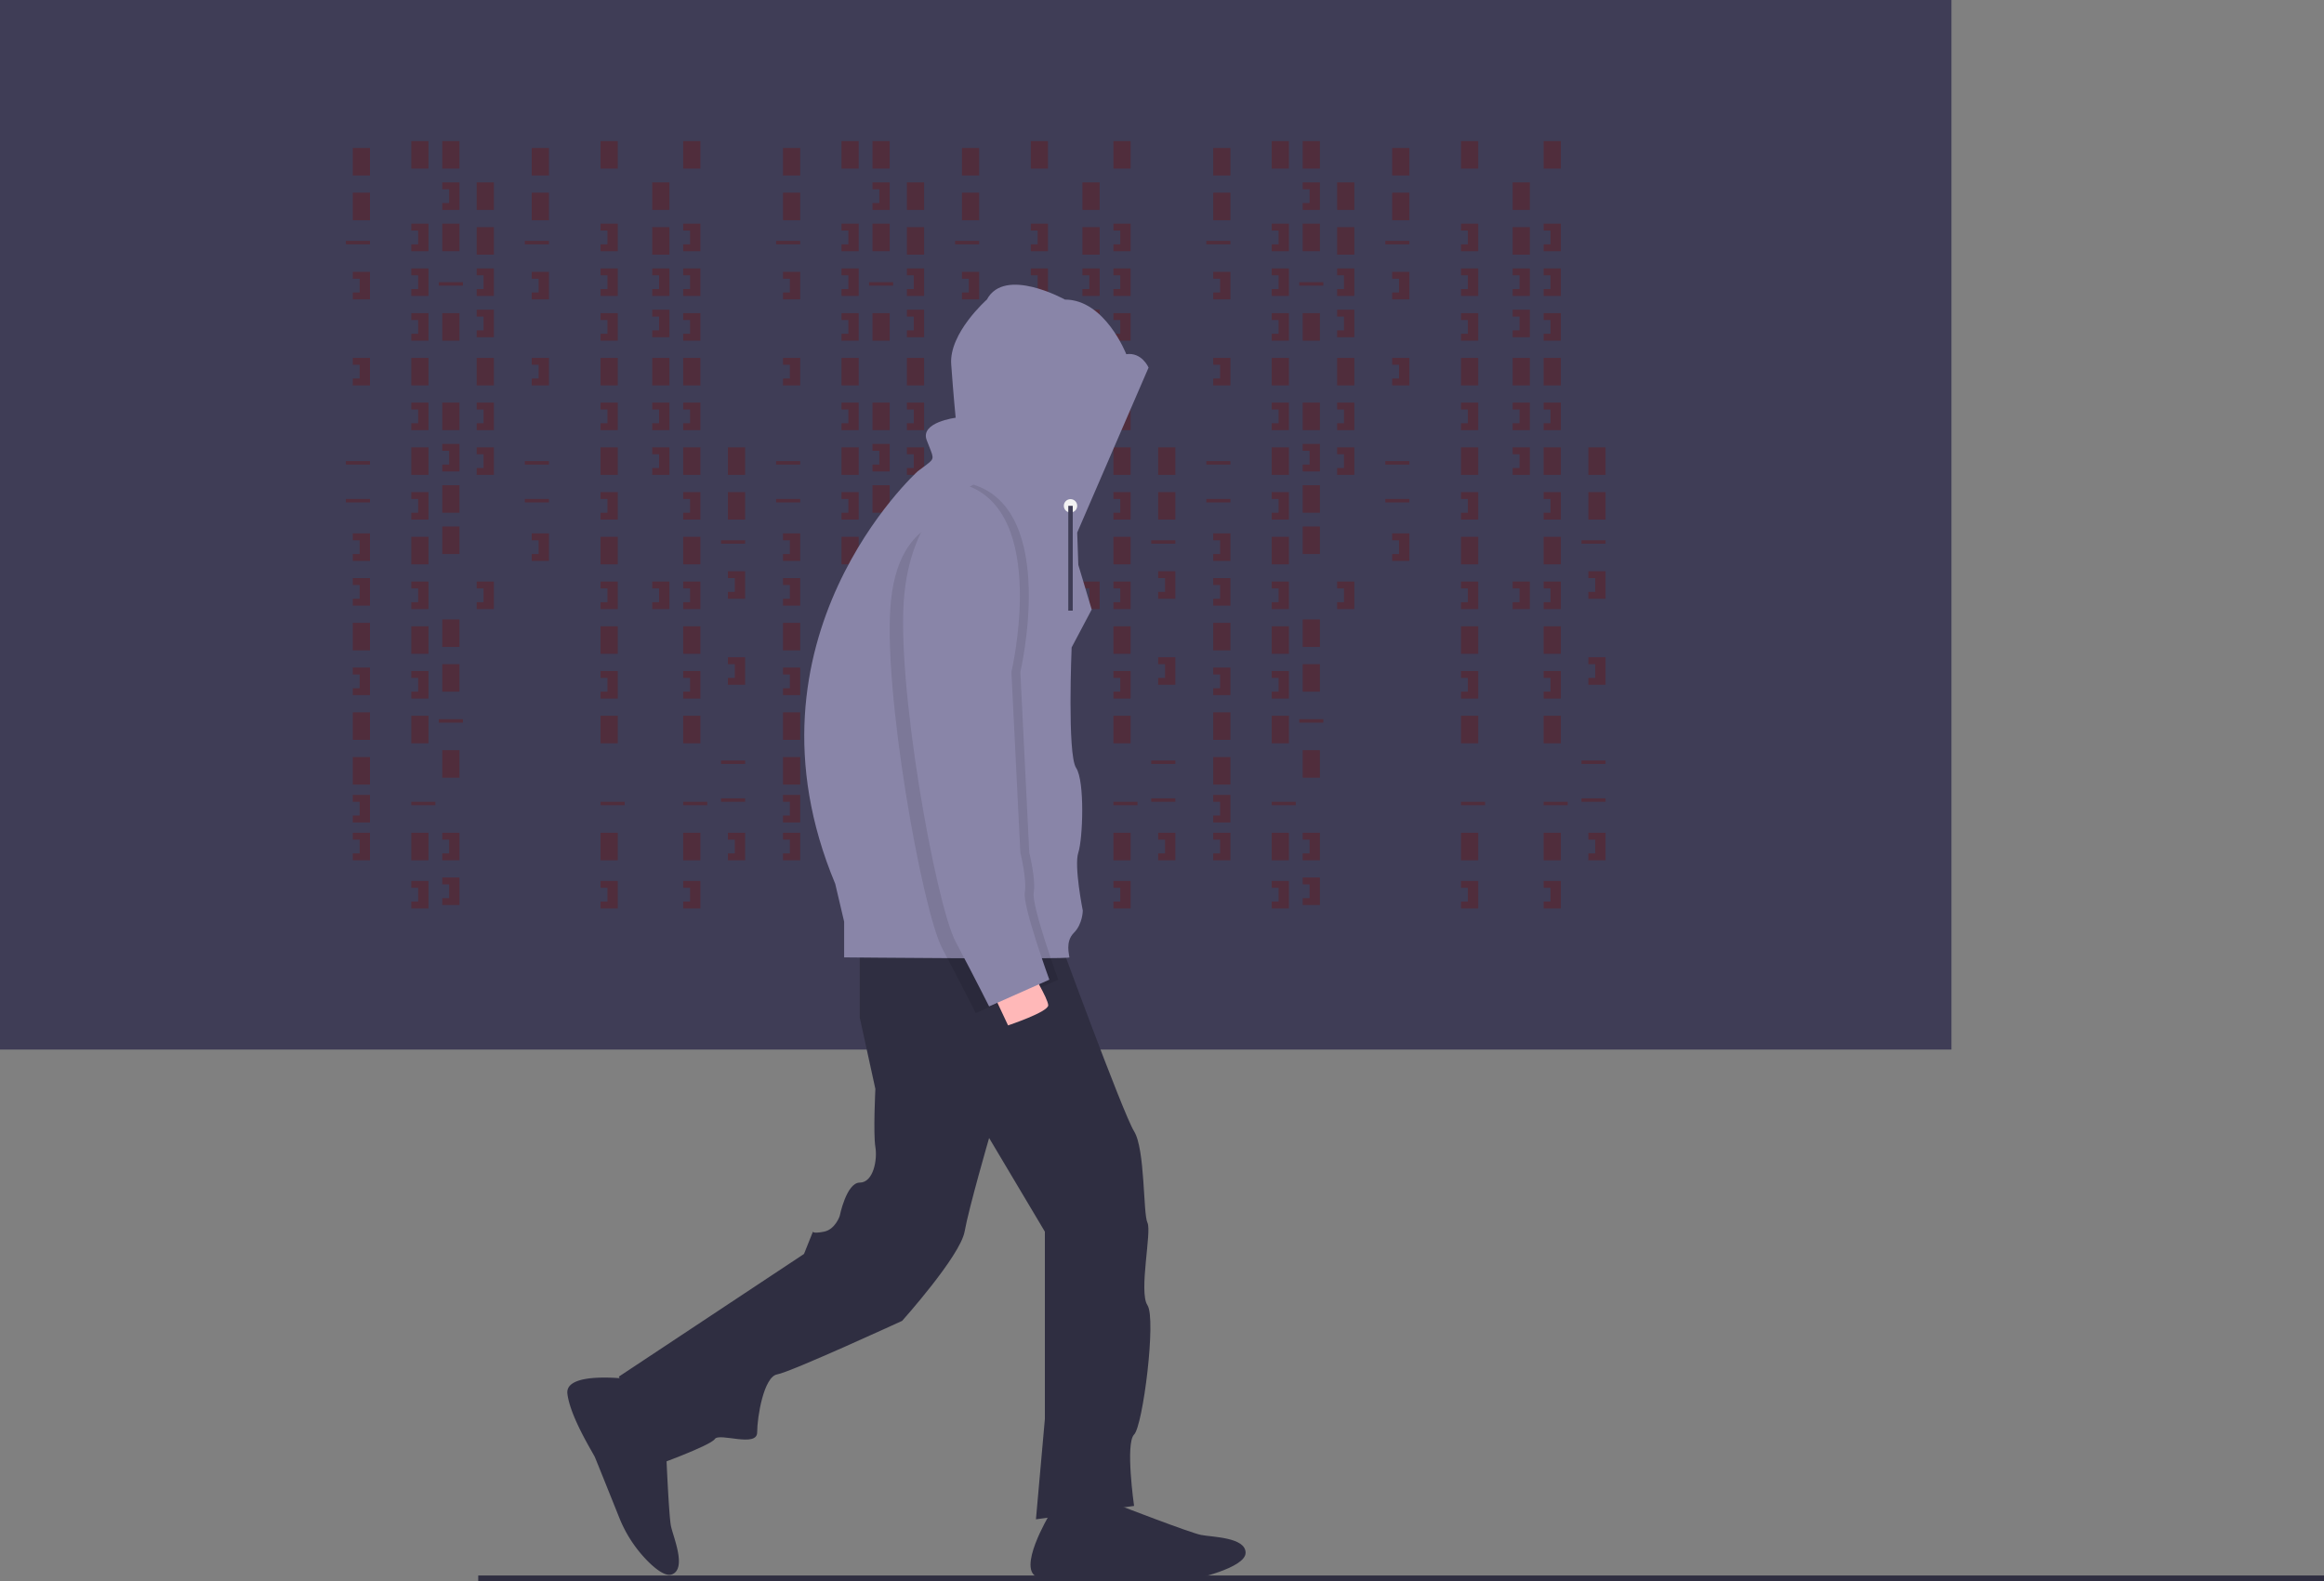 <svg xmlns="http://www.w3.org/2000/svg" data-name="Layer 1" width="1042.039" height="709.089" viewBox="0 0 1042.039 709.089" xmlns:xlink="http://www.w3.org/1999/xlink"><rect x="0" y="0" width="1042.039" height="709.089" fill="#808080" stroke="none"/><title>hacker_mind</title><rect width="875" height="470.679" fill="#3f3d56"/><rect x="158.179" y="66.358" width="7.716" height="12.346" fill="#502d3c"/><rect x="184.414" y="63.272" width="7.716" height="12.346" fill="#502d3c"/><rect x="198.302" y="63.272" width="7.716" height="12.346" fill="#502d3c"/><rect x="198.302" y="100.309" width="7.716" height="12.346" fill="#502d3c"/><rect x="213.735" y="81.79" width="7.716" height="12.346" fill="#502d3c"/><rect x="213.735" y="101.852" width="7.716" height="12.346" fill="#502d3c"/><rect x="198.302" y="140.432" width="7.716" height="12.346" fill="#502d3c"/><rect x="213.735" y="160.494" width="7.716" height="12.346" fill="#502d3c"/><rect x="198.302" y="236.111" width="7.716" height="12.346" fill="#502d3c"/><rect x="184.414" y="160.494" width="7.716" height="12.346" fill="#502d3c"/><rect x="158.179" y="86.42" width="7.716" height="12.346" fill="#502d3c"/><rect x="158.179" y="279.321" width="7.716" height="12.346" fill="#502d3c"/><rect x="158.179" y="319.444" width="7.716" height="12.346" fill="#502d3c"/><rect x="158.179" y="339.506" width="7.716" height="12.346" fill="#502d3c"/><rect x="155.093" y="108.025" width="10.802" height="1.543" fill="#502d3c"/><rect x="196.759" y="126.543" width="10.802" height="1.543" fill="#502d3c"/><rect x="155.093" y="206.79" width="10.802" height="1.543" fill="#502d3c"/><rect x="155.093" y="223.765" width="10.802" height="1.543" fill="#502d3c"/><rect x="196.759" y="322.531" width="10.802" height="1.543" fill="#502d3c"/><rect x="184.414" y="359.568" width="10.802" height="1.543" fill="#502d3c"/><polygon points="158.179 121.914 158.179 125 161.265 125 161.265 131.173 158.179 131.173 158.179 134.259 165.895 134.259 165.895 121.914 158.179 121.914" fill="#502d3c"/><polygon points="184.414 100.309 184.414 103.395 187.5 103.395 187.5 109.568 184.414 109.568 184.414 112.654 192.13 112.654 192.13 100.309 184.414 100.309" fill="#502d3c"/><polygon points="213.735 120.37 213.735 123.457 216.821 123.457 216.821 129.63 213.735 129.63 213.735 132.716 221.451 132.716 221.451 120.37 213.735 120.37" fill="#502d3c"/><polygon points="213.735 180.556 213.735 183.642 216.821 183.642 216.821 189.815 213.735 189.815 213.735 192.901 221.451 192.901 221.451 180.556 213.735 180.556" fill="#502d3c"/><polygon points="213.735 200.617 213.735 203.704 216.821 203.704 216.821 209.877 213.735 209.877 213.735 212.963 221.451 212.963 221.451 200.617 213.735 200.617" fill="#502d3c"/><polygon points="213.735 138.889 213.735 141.975 216.821 141.975 216.821 148.148 213.735 148.148 213.735 151.235 221.451 151.235 221.451 138.889 213.735 138.889" fill="#502d3c"/><polygon points="198.302 81.79 198.302 84.877 201.389 84.877 201.389 91.049 198.302 91.049 198.302 94.136 206.019 94.136 206.019 81.79 198.302 81.79" fill="#502d3c"/><rect x="198.302" y="180.556" width="7.716" height="12.346" fill="#502d3c"/><rect x="198.302" y="217.593" width="7.716" height="12.346" fill="#502d3c"/><polygon points="198.302 199.074 198.302 202.16 201.389 202.16 201.389 208.333 198.302 208.333 198.302 211.42 206.019 211.42 206.019 199.074 198.302 199.074" fill="#502d3c"/><polygon points="184.414 120.37 184.414 123.457 187.5 123.457 187.5 129.63 184.414 129.63 184.414 132.716 192.13 132.716 192.13 120.37 184.414 120.37" fill="#502d3c"/><polygon points="184.414 140.432 184.414 143.519 187.5 143.519 187.5 149.691 184.414 149.691 184.414 152.778 192.13 152.778 192.13 140.432 184.414 140.432" fill="#502d3c"/><rect x="184.414" y="200.617" width="7.716" height="12.346" fill="#502d3c"/><polygon points="184.414 180.556 184.414 183.642 187.5 183.642 187.5 189.815 184.414 189.815 184.414 192.901 192.13 192.901 192.13 180.556 184.414 180.556" fill="#502d3c"/><rect x="184.414" y="240.741" width="7.716" height="12.346" fill="#502d3c"/><polygon points="184.414 220.679 184.414 223.765 187.5 223.765 187.5 229.938 184.414 229.938 184.414 233.025 192.13 233.025 192.13 220.679 184.414 220.679" fill="#502d3c"/><rect x="184.414" y="280.864" width="7.716" height="12.346" fill="#502d3c"/><rect x="198.302" y="277.778" width="7.716" height="12.346" fill="#502d3c"/><polygon points="184.414 260.802 184.414 263.889 187.5 263.889 187.5 270.062 184.414 270.062 184.414 273.148 192.13 273.148 192.13 260.802 184.414 260.802" fill="#502d3c"/><polygon points="213.735 260.802 213.735 263.889 216.821 263.889 216.821 270.062 213.735 270.062 213.735 273.148 221.451 273.148 221.451 260.802 213.735 260.802" fill="#502d3c"/><rect x="292.438" y="81.79" width="7.716" height="12.346" fill="#502d3c"/><rect x="292.438" y="101.852" width="7.716" height="12.346" fill="#502d3c"/><rect x="292.438" y="160.494" width="7.716" height="12.346" fill="#502d3c"/><polygon points="292.438 120.37 292.438 123.457 295.525 123.457 295.525 129.63 292.438 129.63 292.438 132.716 300.154 132.716 300.154 120.37 292.438 120.37" fill="#502d3c"/><polygon points="292.438 180.556 292.438 183.642 295.525 183.642 295.525 189.815 292.438 189.815 292.438 192.901 300.154 192.901 300.154 180.556 292.438 180.556" fill="#502d3c"/><polygon points="292.438 200.617 292.438 203.704 295.525 203.704 295.525 209.877 292.438 209.877 292.438 212.963 300.154 212.963 300.154 200.617 292.438 200.617" fill="#502d3c"/><polygon points="292.438 138.889 292.438 141.975 295.525 141.975 295.525 148.148 292.438 148.148 292.438 151.235 300.154 151.235 300.154 138.889 292.438 138.889" fill="#502d3c"/><polygon points="292.438 260.802 292.438 263.889 295.525 263.889 295.525 270.062 292.438 270.062 292.438 273.148 300.154 273.148 300.154 260.802 292.438 260.802" fill="#502d3c"/><rect x="184.414" y="320.988" width="7.716" height="12.346" fill="#502d3c"/><rect x="198.302" y="297.84" width="7.716" height="12.346" fill="#502d3c"/><rect x="184.414" y="373.457" width="7.716" height="12.346" fill="#502d3c"/><rect x="198.302" y="336.42" width="7.716" height="12.346" fill="#502d3c"/><polygon points="184.414 300.926 184.414 304.012 187.5 304.012 187.5 310.185 184.414 310.185 184.414 313.272 192.13 313.272 192.13 300.926 184.414 300.926" fill="#502d3c"/><polygon points="184.414 395.062 184.414 398.148 187.5 398.148 187.5 404.321 184.414 404.321 184.414 407.407 192.13 407.407 192.13 395.062 184.414 395.062" fill="#502d3c"/><rect x="269.29" y="63.272" width="7.716" height="12.346" fill="#502d3c"/><rect x="269.29" y="160.494" width="7.716" height="12.346" fill="#502d3c"/><rect x="269.29" y="359.568" width="10.802" height="1.543" fill="#502d3c"/><polygon points="269.29 100.309 269.29 103.395 272.377 103.395 272.377 109.568 269.29 109.568 269.29 112.654 277.006 112.654 277.006 100.309 269.29 100.309" fill="#502d3c"/><polygon points="269.29 120.37 269.29 123.457 272.377 123.457 272.377 129.63 269.29 129.63 269.29 132.716 277.006 132.716 277.006 120.37 269.29 120.37" fill="#502d3c"/><polygon points="269.29 140.432 269.29 143.519 272.377 143.519 272.377 149.691 269.29 149.691 269.29 152.778 277.006 152.778 277.006 140.432 269.29 140.432" fill="#502d3c"/><rect x="269.29" y="200.617" width="7.716" height="12.346" fill="#502d3c"/><polygon points="269.29 180.556 269.29 183.642 272.377 183.642 272.377 189.815 269.29 189.815 269.29 192.901 277.006 192.901 277.006 180.556 269.29 180.556" fill="#502d3c"/><rect x="269.29" y="240.741" width="7.716" height="12.346" fill="#502d3c"/><polygon points="269.29 220.679 269.29 223.765 272.377 223.765 272.377 229.938 269.29 229.938 269.29 233.025 277.006 233.025 277.006 220.679 269.29 220.679" fill="#502d3c"/><rect x="269.29" y="280.864" width="7.716" height="12.346" fill="#502d3c"/><polygon points="269.29 260.802 269.29 263.889 272.377 263.889 272.377 270.062 269.29 270.062 269.29 273.148 277.006 273.148 277.006 260.802 269.29 260.802" fill="#502d3c"/><rect x="269.29" y="320.988" width="7.716" height="12.346" fill="#502d3c"/><rect x="269.29" y="373.457" width="7.716" height="12.346" fill="#502d3c"/><polygon points="269.29 300.926 269.29 304.012 272.377 304.012 272.377 310.185 269.29 310.185 269.29 313.272 277.006 313.272 277.006 300.926 269.29 300.926" fill="#502d3c"/><polygon points="269.29 395.062 269.29 398.148 272.377 398.148 272.377 404.321 269.29 404.321 269.29 407.407 277.006 407.407 277.006 395.062 269.29 395.062" fill="#502d3c"/><rect x="306.327" y="63.272" width="7.716" height="12.346" fill="#502d3c"/><rect x="306.327" y="160.494" width="7.716" height="12.346" fill="#502d3c"/><rect x="306.327" y="359.568" width="10.802" height="1.543" fill="#502d3c"/><polygon points="306.327 100.309 306.327 103.395 309.414 103.395 309.414 109.568 306.327 109.568 306.327 112.654 314.043 112.654 314.043 100.309 306.327 100.309" fill="#502d3c"/><polygon points="306.327 120.37 306.327 123.457 309.414 123.457 309.414 129.63 306.327 129.63 306.327 132.716 314.043 132.716 314.043 120.37 306.327 120.37" fill="#502d3c"/><polygon points="306.327 140.432 306.327 143.519 309.414 143.519 309.414 149.691 306.327 149.691 306.327 152.778 314.043 152.778 314.043 140.432 306.327 140.432" fill="#502d3c"/><rect x="306.327" y="200.617" width="7.716" height="12.346" fill="#502d3c"/><polygon points="306.327 180.556 306.327 183.642 309.414 183.642 309.414 189.815 306.327 189.815 306.327 192.901 314.043 192.901 314.043 180.556 306.327 180.556" fill="#502d3c"/><rect x="306.327" y="240.741" width="7.716" height="12.346" fill="#502d3c"/><polygon points="306.327 220.679 306.327 223.765 309.414 223.765 309.414 229.938 306.327 229.938 306.327 233.025 314.043 233.025 314.043 220.679 306.327 220.679" fill="#502d3c"/><rect x="306.327" y="280.864" width="7.716" height="12.346" fill="#502d3c"/><polygon points="306.327 260.802 306.327 263.889 309.414 263.889 309.414 270.062 306.327 270.062 306.327 273.148 314.043 273.148 314.043 260.802 306.327 260.802" fill="#502d3c"/><rect x="306.327" y="320.988" width="7.716" height="12.346" fill="#502d3c"/><rect x="306.327" y="373.457" width="7.716" height="12.346" fill="#502d3c"/><polygon points="306.327 300.926 306.327 304.012 309.414 304.012 309.414 310.185 306.327 310.185 306.327 313.272 314.043 313.272 314.043 300.926 306.327 300.926" fill="#502d3c"/><polygon points="306.327 395.062 306.327 398.148 309.414 398.148 309.414 404.321 306.327 404.321 306.327 407.407 314.043 407.407 314.043 395.062 306.327 395.062" fill="#502d3c"/><polygon points="198.302 373.457 198.302 376.543 201.389 376.543 201.389 382.716 198.302 382.716 198.302 385.802 206.019 385.802 206.019 373.457 198.302 373.457" fill="#502d3c"/><polygon points="198.302 393.519 198.302 396.605 201.389 396.605 201.389 402.778 198.302 402.778 198.302 405.864 206.019 405.864 206.019 393.519 198.302 393.519" fill="#502d3c"/><polygon points="158.179 160.494 158.179 163.58 161.265 163.58 161.265 169.753 158.179 169.753 158.179 172.84 165.895 172.84 165.895 160.494 158.179 160.494" fill="#502d3c"/><polygon points="158.179 239.198 158.179 242.284 161.265 242.284 161.265 248.457 158.179 248.457 158.179 251.543 165.895 251.543 165.895 239.198 158.179 239.198" fill="#502d3c"/><polygon points="158.179 259.259 158.179 262.346 161.265 262.346 161.265 268.519 158.179 268.519 158.179 271.605 165.895 271.605 165.895 259.259 158.179 259.259" fill="#502d3c"/><polygon points="158.179 299.383 158.179 302.469 161.265 302.469 161.265 308.642 158.179 308.642 158.179 311.728 165.895 311.728 165.895 299.383 158.179 299.383" fill="#502d3c"/><polygon points="158.179 356.481 158.179 359.568 161.265 359.568 161.265 365.741 158.179 365.741 158.179 368.827 165.895 368.827 165.895 356.481 158.179 356.481" fill="#502d3c"/><polygon points="158.179 373.457 158.179 376.543 161.265 376.543 161.265 382.716 158.179 382.716 158.179 385.802 165.895 385.802 165.895 373.457 158.179 373.457" fill="#502d3c"/><rect x="238.426" y="66.358" width="7.716" height="12.346" fill="#502d3c"/><rect x="238.426" y="86.42" width="7.716" height="12.346" fill="#502d3c"/><rect x="235.34" y="108.025" width="10.802" height="1.543" fill="#502d3c"/><rect x="235.34" y="206.79" width="10.802" height="1.543" fill="#502d3c"/><rect x="235.34" y="223.765" width="10.802" height="1.543" fill="#502d3c"/><polygon points="238.426 121.914 238.426 125 241.512 125 241.512 131.173 238.426 131.173 238.426 134.259 246.142 134.259 246.142 121.914 238.426 121.914" fill="#502d3c"/><polygon points="238.426 160.494 238.426 163.58 241.512 163.58 241.512 169.753 238.426 169.753 238.426 172.84 246.142 172.84 246.142 160.494 238.426 160.494" fill="#502d3c"/><polygon points="238.426 239.198 238.426 242.284 241.512 242.284 241.512 248.457 238.426 248.457 238.426 251.543 246.142 251.543 246.142 239.198 238.426 239.198" fill="#502d3c"/><rect x="326.389" y="200.617" width="7.716" height="12.346" fill="#502d3c"/><rect x="326.389" y="220.679" width="7.716" height="12.346" fill="#502d3c"/><rect x="323.302" y="242.284" width="10.802" height="1.543" fill="#502d3c"/><rect x="323.302" y="341.049" width="10.802" height="1.543" fill="#502d3c"/><rect x="323.302" y="358.025" width="10.802" height="1.543" fill="#502d3c"/><polygon points="326.389 256.173 326.389 259.259 329.475 259.259 329.475 265.432 326.389 265.432 326.389 268.519 334.105 268.519 334.105 256.173 326.389 256.173" fill="#502d3c"/><polygon points="326.389 294.753 326.389 297.84 329.475 297.84 329.475 304.012 326.389 304.012 326.389 307.099 334.105 307.099 334.105 294.753 326.389 294.753" fill="#502d3c"/><polygon points="326.389 373.457 326.389 376.543 329.475 376.543 329.475 382.716 326.389 382.716 326.389 385.802 334.105 385.802 334.105 373.457 326.389 373.457" fill="#502d3c"/><rect x="351.08" y="66.358" width="7.716" height="12.346" fill="#502d3c"/><rect x="377.315" y="63.272" width="7.716" height="12.346" fill="#502d3c"/><rect x="391.204" y="63.272" width="7.716" height="12.346" fill="#502d3c"/><rect x="391.204" y="100.309" width="7.716" height="12.346" fill="#502d3c"/><rect x="406.636" y="81.79" width="7.716" height="12.346" fill="#502d3c"/><rect x="406.636" y="101.852" width="7.716" height="12.346" fill="#502d3c"/><rect x="391.204" y="140.432" width="7.716" height="12.346" fill="#502d3c"/><rect x="406.636" y="160.494" width="7.716" height="12.346" fill="#502d3c"/><rect x="391.204" y="236.111" width="7.716" height="12.346" fill="#502d3c"/><rect x="377.315" y="160.494" width="7.716" height="12.346" fill="#502d3c"/><rect x="351.08" y="86.42" width="7.716" height="12.346" fill="#502d3c"/><rect x="351.08" y="279.321" width="7.716" height="12.346" fill="#502d3c"/><rect x="351.08" y="319.444" width="7.716" height="12.346" fill="#502d3c"/><rect x="351.08" y="339.506" width="7.716" height="12.346" fill="#502d3c"/><rect x="347.994" y="108.025" width="10.802" height="1.543" fill="#502d3c"/><rect x="389.66" y="126.543" width="10.802" height="1.543" fill="#502d3c"/><rect x="347.994" y="206.79" width="10.802" height="1.543" fill="#502d3c"/><rect x="347.994" y="223.765" width="10.802" height="1.543" fill="#502d3c"/><rect x="389.66" y="322.531" width="10.802" height="1.543" fill="#502d3c"/><rect x="377.315" y="359.568" width="10.802" height="1.543" fill="#502d3c"/><polygon points="351.08 121.914 351.08 125 354.167 125 354.167 131.173 351.08 131.173 351.08 134.259 358.796 134.259 358.796 121.914 351.08 121.914" fill="#502d3c"/><polygon points="377.315 100.309 377.315 103.395 380.401 103.395 380.401 109.568 377.315 109.568 377.315 112.654 385.031 112.654 385.031 100.309 377.315 100.309" fill="#502d3c"/><polygon points="406.636 120.37 406.636 123.457 409.722 123.457 409.722 129.63 406.636 129.63 406.636 132.716 414.352 132.716 414.352 120.37 406.636 120.37" fill="#502d3c"/><polygon points="406.636 180.556 406.636 183.642 409.722 183.642 409.722 189.815 406.636 189.815 406.636 192.901 414.352 192.901 414.352 180.556 406.636 180.556" fill="#502d3c"/><polygon points="406.636 200.617 406.636 203.704 409.722 203.704 409.722 209.877 406.636 209.877 406.636 212.963 414.352 212.963 414.352 200.617 406.636 200.617" fill="#502d3c"/><polygon points="406.636 138.889 406.636 141.975 409.722 141.975 409.722 148.148 406.636 148.148 406.636 151.235 414.352 151.235 414.352 138.889 406.636 138.889" fill="#502d3c"/><polygon points="391.204 81.79 391.204 84.877 394.29 84.877 394.29 91.049 391.204 91.049 391.204 94.136 398.92 94.136 398.92 81.79 391.204 81.79" fill="#502d3c"/><rect x="391.204" y="180.556" width="7.716" height="12.346" fill="#502d3c"/><rect x="391.204" y="217.593" width="7.716" height="12.346" fill="#502d3c"/><polygon points="391.204 199.074 391.204 202.16 394.29 202.16 394.29 208.333 391.204 208.333 391.204 211.42 398.92 211.42 398.92 199.074 391.204 199.074" fill="#502d3c"/><polygon points="377.315 120.37 377.315 123.457 380.401 123.457 380.401 129.63 377.315 129.63 377.315 132.716 385.031 132.716 385.031 120.37 377.315 120.37" fill="#502d3c"/><polygon points="377.315 140.432 377.315 143.519 380.401 143.519 380.401 149.691 377.315 149.691 377.315 152.778 385.031 152.778 385.031 140.432 377.315 140.432" fill="#502d3c"/><rect x="377.315" y="200.617" width="7.716" height="12.346" fill="#502d3c"/><polygon points="377.315 180.556 377.315 183.642 380.401 183.642 380.401 189.815 377.315 189.815 377.315 192.901 385.031 192.901 385.031 180.556 377.315 180.556" fill="#502d3c"/><rect x="377.315" y="240.741" width="7.716" height="12.346" fill="#502d3c"/><polygon points="377.315 220.679 377.315 223.765 380.401 223.765 380.401 229.938 377.315 229.938 377.315 233.025 385.031 233.025 385.031 220.679 377.315 220.679" fill="#502d3c"/><rect x="377.315" y="280.864" width="7.716" height="12.346" fill="#502d3c"/><rect x="391.204" y="277.778" width="7.716" height="12.346" fill="#502d3c"/><polygon points="377.315 260.802 377.315 263.889 380.401 263.889 380.401 270.062 377.315 270.062 377.315 273.148 385.031 273.148 385.031 260.802 377.315 260.802" fill="#502d3c"/><polygon points="406.636 260.802 406.636 263.889 409.722 263.889 409.722 270.062 406.636 270.062 406.636 273.148 414.352 273.148 414.352 260.802 406.636 260.802" fill="#502d3c"/><rect x="485.34" y="81.79" width="7.716" height="12.346" fill="#502d3c"/><rect x="485.34" y="101.852" width="7.716" height="12.346" fill="#502d3c"/><rect x="485.34" y="160.494" width="7.716" height="12.346" fill="#502d3c"/><polygon points="485.34 120.37 485.34 123.457 488.426 123.457 488.426 129.63 485.34 129.63 485.34 132.716 493.056 132.716 493.056 120.37 485.34 120.37" fill="#502d3c"/><polygon points="485.34 180.556 485.34 183.642 488.426 183.642 488.426 189.815 485.34 189.815 485.34 192.901 493.056 192.901 493.056 180.556 485.34 180.556" fill="#502d3c"/><polygon points="485.34 200.617 485.34 203.704 488.426 203.704 488.426 209.877 485.34 209.877 485.34 212.963 493.056 212.963 493.056 200.617 485.34 200.617" fill="#502d3c"/><polygon points="485.34 138.889 485.34 141.975 488.426 141.975 488.426 148.148 485.34 148.148 485.34 151.235 493.056 151.235 493.056 138.889 485.34 138.889" fill="#502d3c"/><polygon points="485.34 260.802 485.34 263.889 488.426 263.889 488.426 270.062 485.34 270.062 485.34 273.148 493.056 273.148 493.056 260.802 485.34 260.802" fill="#502d3c"/><rect x="377.315" y="320.988" width="7.716" height="12.346" fill="#502d3c"/><rect x="391.204" y="297.84" width="7.716" height="12.346" fill="#502d3c"/><rect x="377.315" y="373.457" width="7.716" height="12.346" fill="#502d3c"/><rect x="391.204" y="336.42" width="7.716" height="12.346" fill="#502d3c"/><polygon points="377.315 300.926 377.315 304.012 380.401 304.012 380.401 310.185 377.315 310.185 377.315 313.272 385.031 313.272 385.031 300.926 377.315 300.926" fill="#502d3c"/><polygon points="377.315 395.062 377.315 398.148 380.401 398.148 380.401 404.321 377.315 404.321 377.315 407.407 385.031 407.407 385.031 395.062 377.315 395.062" fill="#502d3c"/><rect x="462.191" y="63.272" width="7.716" height="12.346" fill="#502d3c"/><rect x="462.191" y="160.494" width="7.716" height="12.346" fill="#502d3c"/><rect x="462.191" y="359.568" width="10.802" height="1.543" fill="#502d3c"/><polygon points="462.191 100.309 462.191 103.395 465.278 103.395 465.278 109.568 462.191 109.568 462.191 112.654 469.907 112.654 469.907 100.309 462.191 100.309" fill="#502d3c"/><polygon points="462.191 120.37 462.191 123.457 465.278 123.457 465.278 129.63 462.191 129.63 462.191 132.716 469.907 132.716 469.907 120.37 462.191 120.37" fill="#502d3c"/><polygon points="462.191 140.432 462.191 143.519 465.278 143.519 465.278 149.691 462.191 149.691 462.191 152.778 469.907 152.778 469.907 140.432 462.191 140.432" fill="#502d3c"/><rect x="462.191" y="200.617" width="7.716" height="12.346" fill="#502d3c"/><polygon points="462.191 180.556 462.191 183.642 465.278 183.642 465.278 189.815 462.191 189.815 462.191 192.901 469.907 192.901 469.907 180.556 462.191 180.556" fill="#502d3c"/><rect x="462.191" y="240.741" width="7.716" height="12.346" fill="#502d3c"/><polygon points="462.191 220.679 462.191 223.765 465.278 223.765 465.278 229.938 462.191 229.938 462.191 233.025 469.907 233.025 469.907 220.679 462.191 220.679" fill="#502d3c"/><rect x="462.191" y="280.864" width="7.716" height="12.346" fill="#502d3c"/><polygon points="462.191 260.802 462.191 263.889 465.278 263.889 465.278 270.062 462.191 270.062 462.191 273.148 469.907 273.148 469.907 260.802 462.191 260.802" fill="#502d3c"/><rect x="462.191" y="320.988" width="7.716" height="12.346" fill="#502d3c"/><rect x="462.191" y="373.457" width="7.716" height="12.346" fill="#502d3c"/><polygon points="462.191 300.926 462.191 304.012 465.278 304.012 465.278 310.185 462.191 310.185 462.191 313.272 469.907 313.272 469.907 300.926 462.191 300.926" fill="#502d3c"/><polygon points="462.191 395.062 462.191 398.148 465.278 398.148 465.278 404.321 462.191 404.321 462.191 407.407 469.907 407.407 469.907 395.062 462.191 395.062" fill="#502d3c"/><rect x="499.228" y="63.272" width="7.716" height="12.346" fill="#502d3c"/><rect x="499.228" y="160.494" width="7.716" height="12.346" fill="#502d3c"/><rect x="499.228" y="359.568" width="10.802" height="1.543" fill="#502d3c"/><polygon points="499.228 100.309 499.228 103.395 502.315 103.395 502.315 109.568 499.228 109.568 499.228 112.654 506.944 112.654 506.944 100.309 499.228 100.309" fill="#502d3c"/><polygon points="499.228 120.37 499.228 123.457 502.315 123.457 502.315 129.63 499.228 129.63 499.228 132.716 506.944 132.716 506.944 120.37 499.228 120.37" fill="#502d3c"/><polygon points="499.228 140.432 499.228 143.519 502.315 143.519 502.315 149.691 499.228 149.691 499.228 152.778 506.944 152.778 506.944 140.432 499.228 140.432" fill="#502d3c"/><rect x="499.228" y="200.617" width="7.716" height="12.346" fill="#502d3c"/><polygon points="499.228 180.556 499.228 183.642 502.315 183.642 502.315 189.815 499.228 189.815 499.228 192.901 506.944 192.901 506.944 180.556 499.228 180.556" fill="#502d3c"/><rect x="499.228" y="240.741" width="7.716" height="12.346" fill="#502d3c"/><polygon points="499.228 220.679 499.228 223.765 502.315 223.765 502.315 229.938 499.228 229.938 499.228 233.025 506.944 233.025 506.944 220.679 499.228 220.679" fill="#502d3c"/><rect x="499.228" y="280.864" width="7.716" height="12.346" fill="#502d3c"/><polygon points="499.228 260.802 499.228 263.889 502.315 263.889 502.315 270.062 499.228 270.062 499.228 273.148 506.944 273.148 506.944 260.802 499.228 260.802" fill="#502d3c"/><rect x="499.228" y="320.988" width="7.716" height="12.346" fill="#502d3c"/><rect x="499.228" y="373.457" width="7.716" height="12.346" fill="#502d3c"/><polygon points="499.228 300.926 499.228 304.012 502.315 304.012 502.315 310.185 499.228 310.185 499.228 313.272 506.944 313.272 506.944 300.926 499.228 300.926" fill="#502d3c"/><polygon points="499.228 395.062 499.228 398.148 502.315 398.148 502.315 404.321 499.228 404.321 499.228 407.407 506.944 407.407 506.944 395.062 499.228 395.062" fill="#502d3c"/><polygon points="391.204 373.457 391.204 376.543 394.29 376.543 394.29 382.716 391.204 382.716 391.204 385.802 398.92 385.802 398.92 373.457 391.204 373.457" fill="#502d3c"/><polygon points="391.204 393.519 391.204 396.605 394.29 396.605 394.29 402.778 391.204 402.778 391.204 405.864 398.92 405.864 398.92 393.519 391.204 393.519" fill="#502d3c"/><polygon points="351.08 160.494 351.08 163.58 354.167 163.58 354.167 169.753 351.08 169.753 351.08 172.84 358.796 172.84 358.796 160.494 351.08 160.494" fill="#502d3c"/><polygon points="351.08 239.198 351.08 242.284 354.167 242.284 354.167 248.457 351.08 248.457 351.08 251.543 358.796 251.543 358.796 239.198 351.08 239.198" fill="#502d3c"/><polygon points="351.08 259.259 351.08 262.346 354.167 262.346 354.167 268.519 351.08 268.519 351.08 271.605 358.796 271.605 358.796 259.259 351.08 259.259" fill="#502d3c"/><polygon points="351.08 299.383 351.08 302.469 354.167 302.469 354.167 308.642 351.08 308.642 351.08 311.728 358.796 311.728 358.796 299.383 351.08 299.383" fill="#502d3c"/><polygon points="351.08 356.481 351.08 359.568 354.167 359.568 354.167 365.741 351.08 365.741 351.08 368.827 358.796 368.827 358.796 356.481 351.08 356.481" fill="#502d3c"/><polygon points="351.08 373.457 351.08 376.543 354.167 376.543 354.167 382.716 351.08 382.716 351.08 385.802 358.796 385.802 358.796 373.457 351.08 373.457" fill="#502d3c"/><rect x="431.327" y="66.358" width="7.716" height="12.346" fill="#502d3c"/><rect x="431.327" y="86.42" width="7.716" height="12.346" fill="#502d3c"/><rect x="428.241" y="108.025" width="10.802" height="1.543" fill="#502d3c"/><rect x="428.241" y="206.79" width="10.802" height="1.543" fill="#502d3c"/><rect x="428.241" y="223.765" width="10.802" height="1.543" fill="#502d3c"/><polygon points="431.327 121.914 431.327 125 434.414 125 434.414 131.173 431.327 131.173 431.327 134.259 439.043 134.259 439.043 121.914 431.327 121.914" fill="#502d3c"/><polygon points="431.327 160.494 431.327 163.58 434.414 163.58 434.414 169.753 431.327 169.753 431.327 172.84 439.043 172.84 439.043 160.494 431.327 160.494" fill="#502d3c"/><polygon points="431.327 239.198 431.327 242.284 434.414 242.284 434.414 248.457 431.327 248.457 431.327 251.543 439.043 251.543 439.043 239.198 431.327 239.198" fill="#502d3c"/><rect x="519.29" y="200.617" width="7.716" height="12.346" fill="#502d3c"/><rect x="519.29" y="220.679" width="7.716" height="12.346" fill="#502d3c"/><rect x="516.204" y="242.284" width="10.802" height="1.543" fill="#502d3c"/><rect x="516.204" y="341.049" width="10.802" height="1.543" fill="#502d3c"/><rect x="516.204" y="358.025" width="10.802" height="1.543" fill="#502d3c"/><polygon points="519.29 256.173 519.29 259.259 522.377 259.259 522.377 265.432 519.29 265.432 519.29 268.519 527.006 268.519 527.006 256.173 519.29 256.173" fill="#502d3c"/><polygon points="519.29 294.753 519.29 297.84 522.377 297.84 522.377 304.012 519.29 304.012 519.29 307.099 527.006 307.099 527.006 294.753 519.29 294.753" fill="#502d3c"/><polygon points="519.29 373.457 519.29 376.543 522.377 376.543 522.377 382.716 519.29 382.716 519.29 385.802 527.006 385.802 527.006 373.457 519.29 373.457" fill="#502d3c"/><rect x="543.981" y="66.358" width="7.716" height="12.346" fill="#502d3c"/><rect x="570.216" y="63.272" width="7.716" height="12.346" fill="#502d3c"/><rect x="584.105" y="63.272" width="7.716" height="12.346" fill="#502d3c"/><rect x="584.105" y="100.309" width="7.716" height="12.346" fill="#502d3c"/><rect x="599.537" y="81.79" width="7.716" height="12.346" fill="#502d3c"/><rect x="599.537" y="101.852" width="7.716" height="12.346" fill="#502d3c"/><rect x="584.105" y="140.432" width="7.716" height="12.346" fill="#502d3c"/><rect x="599.537" y="160.494" width="7.716" height="12.346" fill="#502d3c"/><rect x="584.105" y="236.111" width="7.716" height="12.346" fill="#502d3c"/><rect x="570.216" y="160.494" width="7.716" height="12.346" fill="#502d3c"/><rect x="543.981" y="86.42" width="7.716" height="12.346" fill="#502d3c"/><rect x="543.981" y="279.321" width="7.716" height="12.346" fill="#502d3c"/><rect x="543.981" y="319.444" width="7.716" height="12.346" fill="#502d3c"/><rect x="543.981" y="339.506" width="7.716" height="12.346" fill="#502d3c"/><rect x="540.895" y="108.025" width="10.802" height="1.543" fill="#502d3c"/><rect x="582.562" y="126.543" width="10.802" height="1.543" fill="#502d3c"/><rect x="540.895" y="206.79" width="10.802" height="1.543" fill="#502d3c"/><rect x="540.895" y="223.765" width="10.802" height="1.543" fill="#502d3c"/><rect x="582.562" y="322.531" width="10.802" height="1.543" fill="#502d3c"/><rect x="570.216" y="359.568" width="10.802" height="1.543" fill="#502d3c"/><polygon points="543.981 121.914 543.981 125 547.068 125 547.068 131.173 543.981 131.173 543.981 134.259 551.698 134.259 551.698 121.914 543.981 121.914" fill="#502d3c"/><polygon points="570.216 100.309 570.216 103.395 573.302 103.395 573.302 109.568 570.216 109.568 570.216 112.654 577.932 112.654 577.932 100.309 570.216 100.309" fill="#502d3c"/><polygon points="599.537 120.37 599.537 123.457 602.623 123.457 602.623 129.63 599.537 129.63 599.537 132.716 607.253 132.716 607.253 120.37 599.537 120.37" fill="#502d3c"/><polygon points="599.537 180.556 599.537 183.642 602.623 183.642 602.623 189.815 599.537 189.815 599.537 192.901 607.253 192.901 607.253 180.556 599.537 180.556" fill="#502d3c"/><polygon points="599.537 200.617 599.537 203.704 602.623 203.704 602.623 209.877 599.537 209.877 599.537 212.963 607.253 212.963 607.253 200.617 599.537 200.617" fill="#502d3c"/><polygon points="599.537 138.889 599.537 141.975 602.623 141.975 602.623 148.148 599.537 148.148 599.537 151.235 607.253 151.235 607.253 138.889 599.537 138.889" fill="#502d3c"/><polygon points="584.105 81.79 584.105 84.877 587.191 84.877 587.191 91.049 584.105 91.049 584.105 94.136 591.821 94.136 591.821 81.79 584.105 81.79" fill="#502d3c"/><rect x="584.105" y="180.556" width="7.716" height="12.346" fill="#502d3c"/><rect x="584.105" y="217.593" width="7.716" height="12.346" fill="#502d3c"/><polygon points="584.105 199.074 584.105 202.16 587.191 202.16 587.191 208.333 584.105 208.333 584.105 211.42 591.821 211.42 591.821 199.074 584.105 199.074" fill="#502d3c"/><polygon points="570.216 120.37 570.216 123.457 573.302 123.457 573.302 129.63 570.216 129.63 570.216 132.716 577.932 132.716 577.932 120.37 570.216 120.37" fill="#502d3c"/><polygon points="570.216 140.432 570.216 143.519 573.302 143.519 573.302 149.691 570.216 149.691 570.216 152.778 577.932 152.778 577.932 140.432 570.216 140.432" fill="#502d3c"/><rect x="570.216" y="200.617" width="7.716" height="12.346" fill="#502d3c"/><polygon points="570.216 180.556 570.216 183.642 573.302 183.642 573.302 189.815 570.216 189.815 570.216 192.901 577.932 192.901 577.932 180.556 570.216 180.556" fill="#502d3c"/><rect x="570.216" y="240.741" width="7.716" height="12.346" fill="#502d3c"/><polygon points="570.216 220.679 570.216 223.765 573.302 223.765 573.302 229.938 570.216 229.938 570.216 233.025 577.932 233.025 577.932 220.679 570.216 220.679" fill="#502d3c"/><rect x="570.216" y="280.864" width="7.716" height="12.346" fill="#502d3c"/><rect x="584.105" y="277.778" width="7.716" height="12.346" fill="#502d3c"/><polygon points="570.216 260.802 570.216 263.889 573.302 263.889 573.302 270.062 570.216 270.062 570.216 273.148 577.932 273.148 577.932 260.802 570.216 260.802" fill="#502d3c"/><polygon points="599.537 260.802 599.537 263.889 602.623 263.889 602.623 270.062 599.537 270.062 599.537 273.148 607.253 273.148 607.253 260.802 599.537 260.802" fill="#502d3c"/><rect x="678.241" y="81.79" width="7.716" height="12.346" fill="#502d3c"/><rect x="678.241" y="101.852" width="7.716" height="12.346" fill="#502d3c"/><rect x="678.241" y="160.494" width="7.716" height="12.346" fill="#502d3c"/><polygon points="678.241 120.37 678.241 123.457 681.327 123.457 681.327 129.63 678.241 129.63 678.241 132.716 685.957 132.716 685.957 120.37 678.241 120.37" fill="#502d3c"/><polygon points="678.241 180.556 678.241 183.642 681.327 183.642 681.327 189.815 678.241 189.815 678.241 192.901 685.957 192.901 685.957 180.556 678.241 180.556" fill="#502d3c"/><polygon points="678.241 200.617 678.241 203.704 681.327 203.704 681.327 209.877 678.241 209.877 678.241 212.963 685.957 212.963 685.957 200.617 678.241 200.617" fill="#502d3c"/><polygon points="678.241 138.889 678.241 141.975 681.327 141.975 681.327 148.148 678.241 148.148 678.241 151.235 685.957 151.235 685.957 138.889 678.241 138.889" fill="#502d3c"/><polygon points="678.241 260.802 678.241 263.889 681.327 263.889 681.327 270.062 678.241 270.062 678.241 273.148 685.957 273.148 685.957 260.802 678.241 260.802" fill="#502d3c"/><rect x="570.216" y="320.988" width="7.716" height="12.346" fill="#502d3c"/><rect x="584.105" y="297.84" width="7.716" height="12.346" fill="#502d3c"/><rect x="570.216" y="373.457" width="7.716" height="12.346" fill="#502d3c"/><rect x="584.105" y="336.42" width="7.716" height="12.346" fill="#502d3c"/><polygon points="570.216 300.926 570.216 304.012 573.302 304.012 573.302 310.185 570.216 310.185 570.216 313.272 577.932 313.272 577.932 300.926 570.216 300.926" fill="#502d3c"/><polygon points="570.216 395.062 570.216 398.148 573.302 398.148 573.302 404.321 570.216 404.321 570.216 407.407 577.932 407.407 577.932 395.062 570.216 395.062" fill="#502d3c"/><rect x="655.093" y="63.272" width="7.716" height="12.346" fill="#502d3c"/><rect x="655.093" y="160.494" width="7.716" height="12.346" fill="#502d3c"/><rect x="655.093" y="359.568" width="10.802" height="1.543" fill="#502d3c"/><polygon points="655.093 100.309 655.093 103.395 658.179 103.395 658.179 109.568 655.093 109.568 655.093 112.654 662.809 112.654 662.809 100.309 655.093 100.309" fill="#502d3c"/><polygon points="655.093 120.37 655.093 123.457 658.179 123.457 658.179 129.63 655.093 129.63 655.093 132.716 662.809 132.716 662.809 120.37 655.093 120.37" fill="#502d3c"/><polygon points="655.093 140.432 655.093 143.519 658.179 143.519 658.179 149.691 655.093 149.691 655.093 152.778 662.809 152.778 662.809 140.432 655.093 140.432" fill="#502d3c"/><rect x="655.093" y="200.617" width="7.716" height="12.346" fill="#502d3c"/><polygon points="655.093 180.556 655.093 183.642 658.179 183.642 658.179 189.815 655.093 189.815 655.093 192.901 662.809 192.901 662.809 180.556 655.093 180.556" fill="#502d3c"/><rect x="655.093" y="240.741" width="7.716" height="12.346" fill="#502d3c"/><polygon points="655.093 220.679 655.093 223.765 658.179 223.765 658.179 229.938 655.093 229.938 655.093 233.025 662.809 233.025 662.809 220.679 655.093 220.679" fill="#502d3c"/><rect x="655.093" y="280.864" width="7.716" height="12.346" fill="#502d3c"/><polygon points="655.093 260.802 655.093 263.889 658.179 263.889 658.179 270.062 655.093 270.062 655.093 273.148 662.809 273.148 662.809 260.802 655.093 260.802" fill="#502d3c"/><rect x="655.093" y="320.988" width="7.716" height="12.346" fill="#502d3c"/><rect x="655.093" y="373.457" width="7.716" height="12.346" fill="#502d3c"/><polygon points="655.093 300.926 655.093 304.012 658.179 304.012 658.179 310.185 655.093 310.185 655.093 313.272 662.809 313.272 662.809 300.926 655.093 300.926" fill="#502d3c"/><polygon points="655.093 395.062 655.093 398.148 658.179 398.148 658.179 404.321 655.093 404.321 655.093 407.407 662.809 407.407 662.809 395.062 655.093 395.062" fill="#502d3c"/><rect x="692.13" y="63.272" width="7.716" height="12.346" fill="#502d3c"/><rect x="692.13" y="160.494" width="7.716" height="12.346" fill="#502d3c"/><rect x="692.13" y="359.568" width="10.802" height="1.543" fill="#502d3c"/><polygon points="692.13 100.309 692.13 103.395 695.216 103.395 695.216 109.568 692.13 109.568 692.13 112.654 699.846 112.654 699.846 100.309 692.13 100.309" fill="#502d3c"/><polygon points="692.13 120.37 692.13 123.457 695.216 123.457 695.216 129.63 692.13 129.63 692.13 132.716 699.846 132.716 699.846 120.37 692.13 120.37" fill="#502d3c"/><polygon points="692.13 140.432 692.13 143.519 695.216 143.519 695.216 149.691 692.13 149.691 692.13 152.778 699.846 152.778 699.846 140.432 692.13 140.432" fill="#502d3c"/><rect x="692.13" y="200.617" width="7.716" height="12.346" fill="#502d3c"/><polygon points="692.13 180.556 692.13 183.642 695.216 183.642 695.216 189.815 692.13 189.815 692.13 192.901 699.846 192.901 699.846 180.556 692.13 180.556" fill="#502d3c"/><rect x="692.13" y="240.741" width="7.716" height="12.346" fill="#502d3c"/><polygon points="692.13 220.679 692.13 223.765 695.216 223.765 695.216 229.938 692.13 229.938 692.13 233.025 699.846 233.025 699.846 220.679 692.13 220.679" fill="#502d3c"/><rect x="692.13" y="280.864" width="7.716" height="12.346" fill="#502d3c"/><polygon points="692.13 260.802 692.13 263.889 695.216 263.889 695.216 270.062 692.13 270.062 692.13 273.148 699.846 273.148 699.846 260.802 692.13 260.802" fill="#502d3c"/><rect x="692.13" y="320.988" width="7.716" height="12.346" fill="#502d3c"/><rect x="692.13" y="373.457" width="7.716" height="12.346" fill="#502d3c"/><polygon points="692.13 300.926 692.13 304.012 695.216 304.012 695.216 310.185 692.13 310.185 692.13 313.272 699.846 313.272 699.846 300.926 692.13 300.926" fill="#502d3c"/><polygon points="692.13 395.062 692.13 398.148 695.216 398.148 695.216 404.321 692.13 404.321 692.13 407.407 699.846 407.407 699.846 395.062 692.13 395.062" fill="#502d3c"/><polygon points="584.105 373.457 584.105 376.543 587.191 376.543 587.191 382.716 584.105 382.716 584.105 385.802 591.821 385.802 591.821 373.457 584.105 373.457" fill="#502d3c"/><polygon points="584.105 393.519 584.105 396.605 587.191 396.605 587.191 402.778 584.105 402.778 584.105 405.864 591.821 405.864 591.821 393.519 584.105 393.519" fill="#502d3c"/><polygon points="543.981 160.494 543.981 163.58 547.068 163.58 547.068 169.753 543.981 169.753 543.981 172.84 551.698 172.84 551.698 160.494 543.981 160.494" fill="#502d3c"/><polygon points="543.981 239.198 543.981 242.284 547.068 242.284 547.068 248.457 543.981 248.457 543.981 251.543 551.698 251.543 551.698 239.198 543.981 239.198" fill="#502d3c"/><polygon points="543.981 259.259 543.981 262.346 547.068 262.346 547.068 268.519 543.981 268.519 543.981 271.605 551.698 271.605 551.698 259.259 543.981 259.259" fill="#502d3c"/><polygon points="543.981 299.383 543.981 302.469 547.068 302.469 547.068 308.642 543.981 308.642 543.981 311.728 551.698 311.728 551.698 299.383 543.981 299.383" fill="#502d3c"/><polygon points="543.981 356.481 543.981 359.568 547.068 359.568 547.068 365.741 543.981 365.741 543.981 368.827 551.698 368.827 551.698 356.481 543.981 356.481" fill="#502d3c"/><polygon points="543.981 373.457 543.981 376.543 547.068 376.543 547.068 382.716 543.981 382.716 543.981 385.802 551.698 385.802 551.698 373.457 543.981 373.457" fill="#502d3c"/><rect x="624.228" y="66.358" width="7.716" height="12.346" fill="#502d3c"/><rect x="624.228" y="86.42" width="7.716" height="12.346" fill="#502d3c"/><rect x="621.142" y="108.025" width="10.802" height="1.543" fill="#502d3c"/><rect x="621.142" y="206.79" width="10.802" height="1.543" fill="#502d3c"/><rect x="621.142" y="223.765" width="10.802" height="1.543" fill="#502d3c"/><polygon points="624.228 121.914 624.228 125 627.315 125 627.315 131.173 624.228 131.173 624.228 134.259 631.944 134.259 631.944 121.914 624.228 121.914" fill="#502d3c"/><polygon points="624.228 160.494 624.228 163.58 627.315 163.58 627.315 169.753 624.228 169.753 624.228 172.84 631.944 172.84 631.944 160.494 624.228 160.494" fill="#502d3c"/><polygon points="624.228 239.198 624.228 242.284 627.315 242.284 627.315 248.457 624.228 248.457 624.228 251.543 631.944 251.543 631.944 239.198 624.228 239.198" fill="#502d3c"/><rect x="712.191" y="200.617" width="7.716" height="12.346" fill="#502d3c"/><rect x="712.191" y="220.679" width="7.716" height="12.346" fill="#502d3c"/><rect x="709.105" y="242.284" width="10.802" height="1.543" fill="#502d3c"/><rect x="709.105" y="341.049" width="10.802" height="1.543" fill="#502d3c"/><rect x="709.105" y="358.025" width="10.802" height="1.543" fill="#502d3c"/><polygon points="712.191 256.173 712.191 259.259 715.278 259.259 715.278 265.432 712.191 265.432 712.191 268.519 719.907 268.519 719.907 256.173 712.191 256.173" fill="#502d3c"/><polygon points="712.191 294.753 712.191 297.84 715.278 297.84 715.278 304.012 712.191 304.012 712.191 307.099 719.907 307.099 719.907 294.753 712.191 294.753" fill="#502d3c"/><polygon points="712.191 373.457 712.191 376.543 715.278 376.543 715.278 382.716 712.191 382.716 712.191 385.802 719.907 385.802 719.907 373.457 712.191 373.457" fill="#502d3c"/><rect x="214.435" y="706.534" width="827.604" height="2.554" fill="#2f2e41"/><path d="M464.48,499.795v52l7,32s-1,20,0,26-1,16-7,16-9,15-9,15-2,6-7,7-5,0-5,0l-4,10-83,55,16,40s25-9,27-12,19,4,19-3,3-25,9-26,56-24,56-24,26-29,28-40,11-42,11-42l25,42v84l-4,45,44-6s-4-28,0-32,10-52,6-58,2-33,0-37-1-33-6-41-35-90-35-90Z" transform="translate(-78.98 -95.456)" fill="#2f2e41"/><path d="M549.48,774.795s-15,25-5,28,29,0,31,0,38,1,38,1,24-5,24-12-15-7-20-8-36-13-36-13Z" transform="translate(-78.98 -95.456)" fill="#2f2e41"/><path d="M361.073,713.923s-28.902-3.827-27.681,6.541,11.527,26.611,12.322,28.446c.538,1.243,6.854,16.978,10.875,27.006a58.476,58.476,0,0,0,12.835,19.652c3.931,3.929,8.216,7.079,11.026,5.862,6.423-2.782.461-16.547-.608-21.532s-2.38-38.201-2.38-38.201Z" transform="translate(-78.98 -95.456)" fill="#2f2e41"/><path d="M561.98,334.295l32-74s-3-7-10-6c0,0-9.5-24.5-27.5-24.5,0,0-27-15-35,0,0,0-17,15-16,29s2,24,2,24-16,2-13,10,4,8,0,11l-4,3s-83,75-37,185l4,17v16s101,1,101,0-2-7,2-11,4-10,4-10-4-20-2-26,3-32-1-38-2-54-2-54l9-17-3-10-3-10Z" transform="translate(-78.98 -95.456)" fill="#8985a8"/><path d="M553.48,534.795s-12-33-11-39-2-18-2-18l-4-81s17-72-21-84c0,0-9.615,4.196-17.494,17.697-7.791,3.47-17.244,12.252-19.506,34.303-4,39,14,139,23,156s15,29,15,29l9.406-4.181c.388.77.594,1.181.594,1.181Z" transform="translate(-78.98 -95.456)" opacity="0.1"/><circle cx="480" cy="226.84" r="3" fill="#f2f2f2"/><rect x="479" y="226.84" width="2" height="47" fill="#3f3d56"/><path d="M522.98,538.295l8,17s18-6,18-9-8-16-8-16Z" transform="translate(-78.98 -95.456)" fill="#ffb8b8"/><path d="M511.48,312.795s-23,10-27,49,14,139,23,156,15,29,15,29l27-12s-12-33-11-39-2-18-2-18l-4-81S549.48,324.795,511.48,312.795Z" transform="translate(-78.98 -95.456)" fill="#8985a8"/></svg>